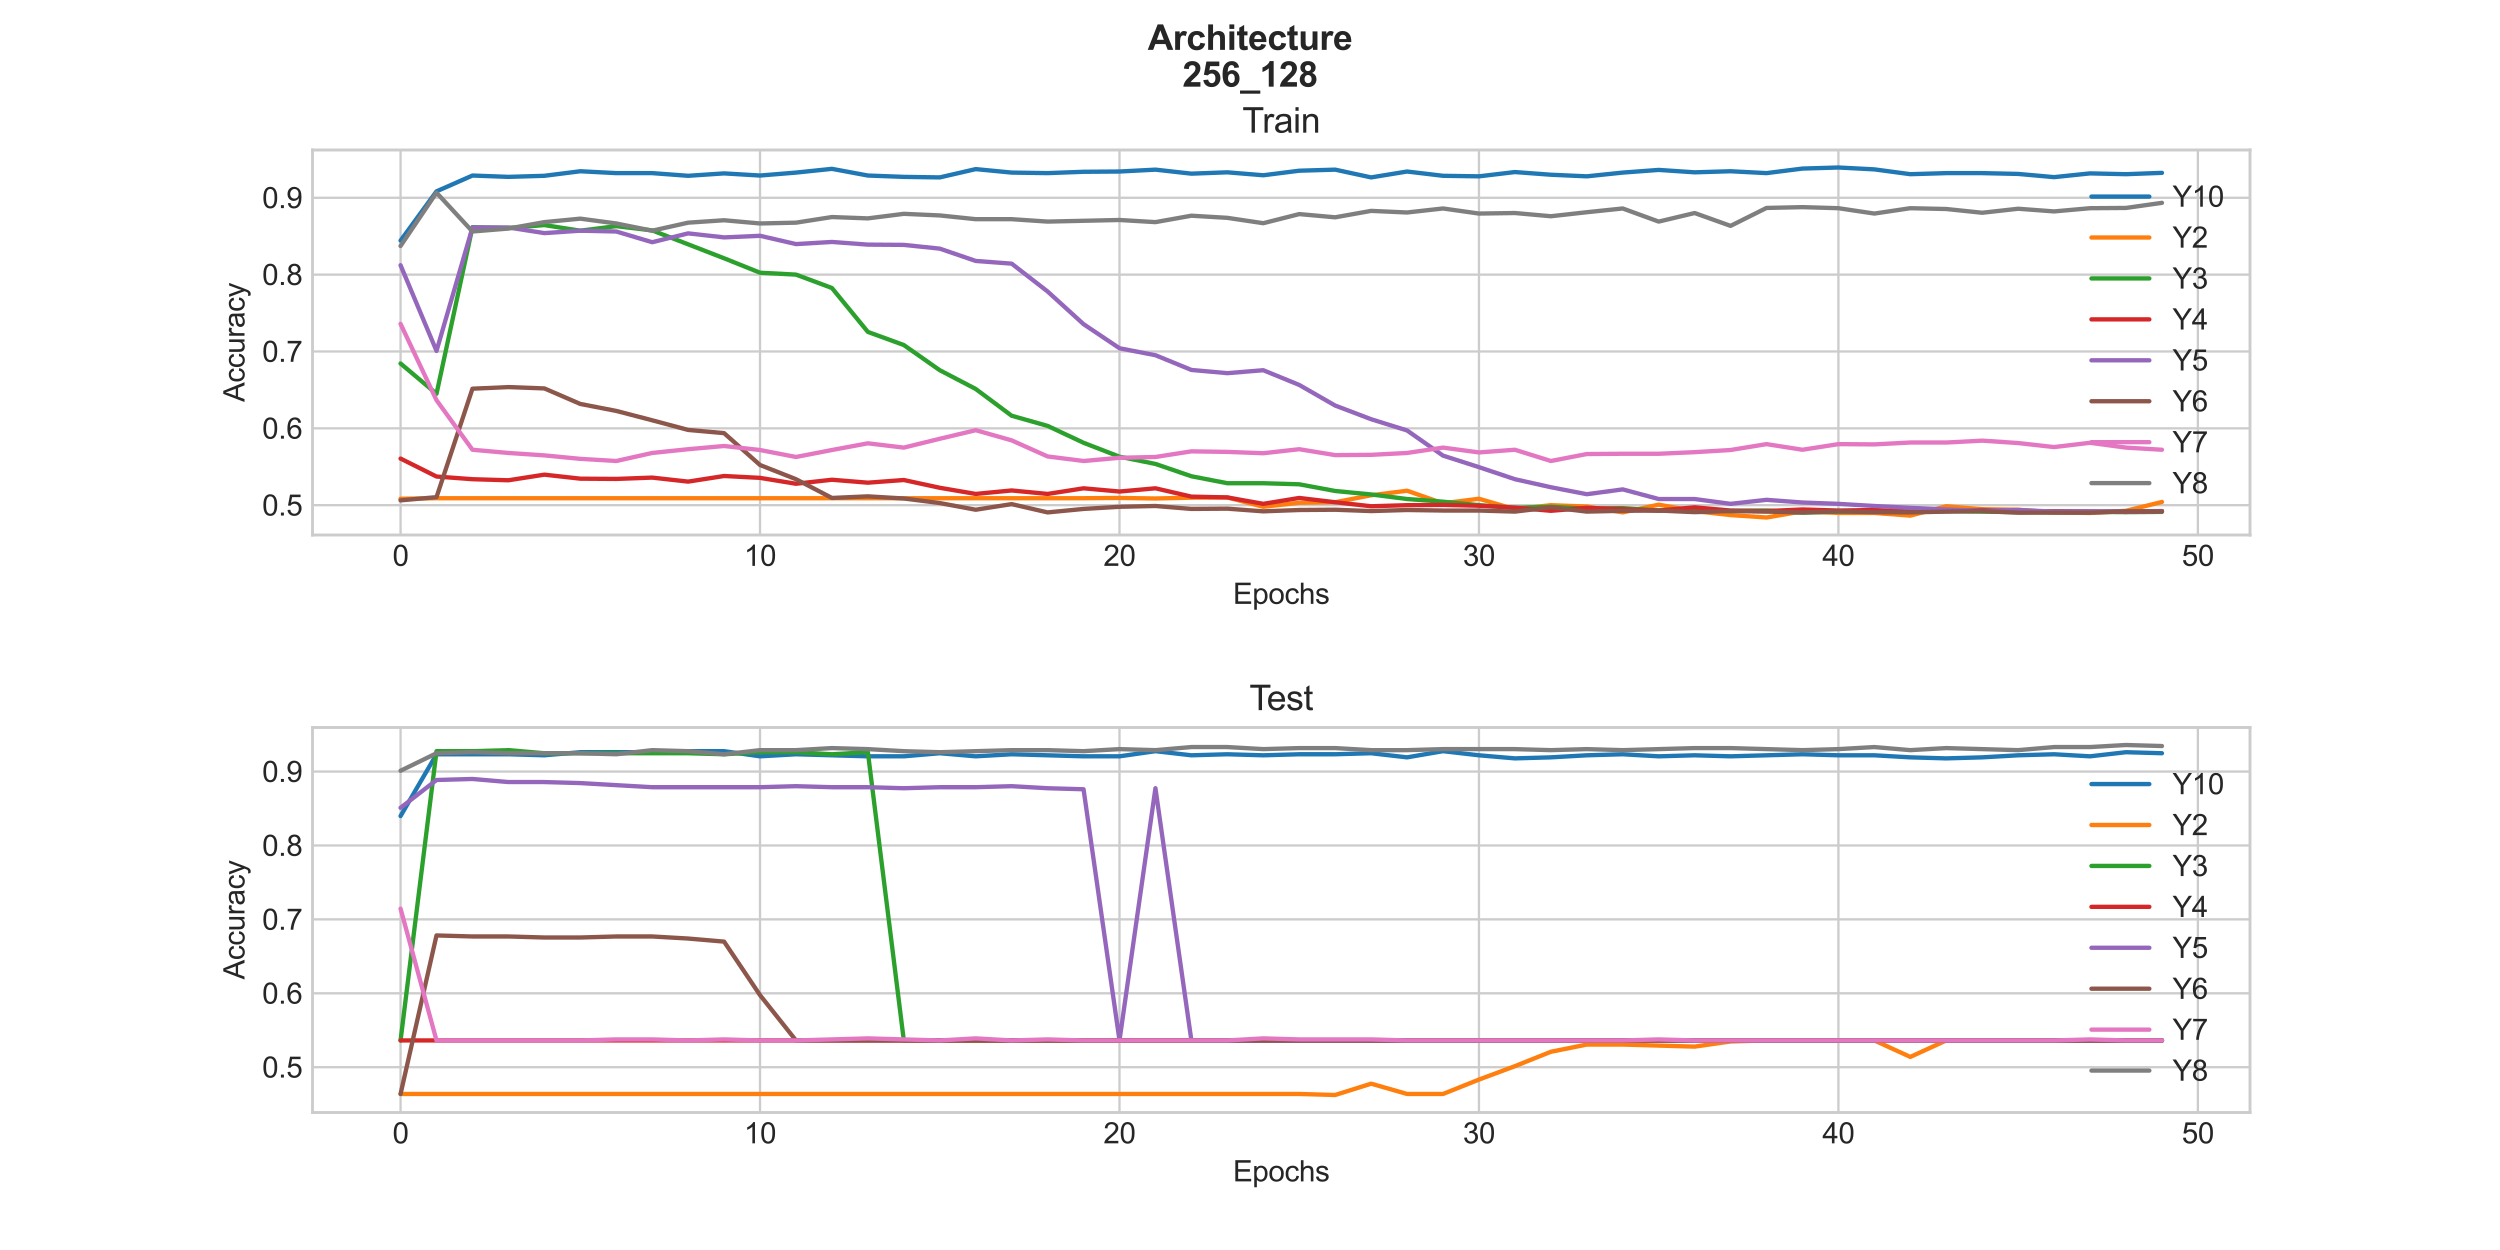 <?xml version="1.0" encoding="utf-8" standalone="no"?>
<!DOCTYPE svg PUBLIC "-//W3C//DTD SVG 1.1//EN"
  "http://www.w3.org/Graphics/SVG/1.1/DTD/svg11.dtd">
<svg xmlns:xlink="http://www.w3.org/1999/xlink" width="864pt" height="432pt" viewBox="0 0 864 432" xmlns="http://www.w3.org/2000/svg" version="1.1">
 <defs>
  <style type="text/css">*{stroke-linejoin: round; stroke-linecap: butt}</style>
 </defs>
 <g id="figure_1">
  <g id="patch_1">
   <path d="M 0 432 
L 864 432 
L 864 0 
L 0 0 
z
" style="fill: #ffffff"/>
  </g>
  <g id="axes_1">
   <g id="patch_2">
    <path d="M 108 184.896 
L 777.6 184.896 
L 777.6 51.84 
L 108 51.84 
z
" style="fill: #ffffff"/>
   </g>
   <g id="matplotlib.axis_1">
    <g id="xtick_1">
     <g id="line2d_1">
      <path d="M 138.436 184.896 
L 138.436 51.84 
" clip-path="url(#pe41d3c36b8)" style="fill: none; stroke: #cccccc; stroke-width: 0.8; stroke-linecap: round"/>
     </g>
     <g id="line2d_2"/>
     <g id="text_1">
      <!-- 0 -->
      <g style="fill: #262626" transform="translate(135.656 195.554) scale(0.1 -0.1)">
       <defs>
        <path id="ArialMT-30" d="M 266 2259 
Q 266 3072 433 3567 
Q 600 4063 929 4331 
Q 1259 4600 1759 4600 
Q 2128 4600 2406 4451 
Q 2684 4303 2865 4023 
Q 3047 3744 3150 3342 
Q 3253 2941 3253 2259 
Q 3253 1453 3087 958 
Q 2922 463 2592 192 
Q 2263 -78 1759 -78 
Q 1097 -78 719 397 
Q 266 969 266 2259 
z
M 844 2259 
Q 844 1131 1108 757 
Q 1372 384 1759 384 
Q 2147 384 2411 759 
Q 2675 1134 2675 2259 
Q 2675 3391 2411 3762 
Q 2147 4134 1753 4134 
Q 1366 4134 1134 3806 
Q 844 3388 844 2259 
z
" transform="scale(0.016)"/>
       </defs>
       <use xlink:href="#ArialMT-30"/>
      </g>
     </g>
    </g>
    <g id="xtick_2">
     <g id="line2d_3">
      <path d="M 262.666 184.896 
L 262.666 51.84 
" clip-path="url(#pe41d3c36b8)" style="fill: none; stroke: #cccccc; stroke-width: 0.8; stroke-linecap: round"/>
     </g>
     <g id="line2d_4"/>
     <g id="text_2">
      <!-- 10 -->
      <g style="fill: #262626" transform="translate(257.105 195.554) scale(0.1 -0.1)">
       <defs>
        <path id="ArialMT-31" d="M 2384 0 
L 1822 0 
L 1822 3584 
Q 1619 3391 1289 3197 
Q 959 3003 697 2906 
L 697 3450 
Q 1169 3672 1522 3987 
Q 1875 4303 2022 4600 
L 2384 4600 
L 2384 0 
z
" transform="scale(0.016)"/>
       </defs>
       <use xlink:href="#ArialMT-31"/>
       <use xlink:href="#ArialMT-30" x="55.615"/>
      </g>
     </g>
    </g>
    <g id="xtick_3">
     <g id="line2d_5">
      <path d="M 386.896 184.896 
L 386.896 51.84 
" clip-path="url(#pe41d3c36b8)" style="fill: none; stroke: #cccccc; stroke-width: 0.8; stroke-linecap: round"/>
     </g>
     <g id="line2d_6"/>
     <g id="text_3">
      <!-- 20 -->
      <g style="fill: #262626" transform="translate(381.336 195.554) scale(0.1 -0.1)">
       <defs>
        <path id="ArialMT-32" d="M 3222 541 
L 3222 0 
L 194 0 
Q 188 203 259 391 
Q 375 700 629 1000 
Q 884 1300 1366 1694 
Q 2113 2306 2375 2664 
Q 2638 3022 2638 3341 
Q 2638 3675 2398 3904 
Q 2159 4134 1775 4134 
Q 1369 4134 1125 3890 
Q 881 3647 878 3216 
L 300 3275 
Q 359 3922 746 4261 
Q 1134 4600 1788 4600 
Q 2447 4600 2831 4234 
Q 3216 3869 3216 3328 
Q 3216 3053 3103 2787 
Q 2991 2522 2730 2228 
Q 2469 1934 1863 1422 
Q 1356 997 1212 845 
Q 1069 694 975 541 
L 3222 541 
z
" transform="scale(0.016)"/>
       </defs>
       <use xlink:href="#ArialMT-32"/>
       <use xlink:href="#ArialMT-30" x="55.615"/>
      </g>
     </g>
    </g>
    <g id="xtick_4">
     <g id="line2d_7">
      <path d="M 511.127 184.896 
L 511.127 51.84 
" clip-path="url(#pe41d3c36b8)" style="fill: none; stroke: #cccccc; stroke-width: 0.8; stroke-linecap: round"/>
     </g>
     <g id="line2d_8"/>
     <g id="text_4">
      <!-- 30 -->
      <g style="fill: #262626" transform="translate(505.566 195.554) scale(0.1 -0.1)">
       <defs>
        <path id="ArialMT-33" d="M 269 1209 
L 831 1284 
Q 928 806 1161 595 
Q 1394 384 1728 384 
Q 2125 384 2398 659 
Q 2672 934 2672 1341 
Q 2672 1728 2419 1979 
Q 2166 2231 1775 2231 
Q 1616 2231 1378 2169 
L 1441 2663 
Q 1497 2656 1531 2656 
Q 1891 2656 2178 2843 
Q 2466 3031 2466 3422 
Q 2466 3731 2256 3934 
Q 2047 4138 1716 4138 
Q 1388 4138 1169 3931 
Q 950 3725 888 3313 
L 325 3413 
Q 428 3978 793 4289 
Q 1159 4600 1703 4600 
Q 2078 4600 2393 4439 
Q 2709 4278 2876 4000 
Q 3044 3722 3044 3409 
Q 3044 3113 2884 2869 
Q 2725 2625 2413 2481 
Q 2819 2388 3044 2092 
Q 3269 1797 3269 1353 
Q 3269 753 2831 336 
Q 2394 -81 1725 -81 
Q 1122 -81 723 278 
Q 325 638 269 1209 
z
" transform="scale(0.016)"/>
       </defs>
       <use xlink:href="#ArialMT-33"/>
       <use xlink:href="#ArialMT-30" x="55.615"/>
      </g>
     </g>
    </g>
    <g id="xtick_5">
     <g id="line2d_9">
      <path d="M 635.357 184.896 
L 635.357 51.84 
" clip-path="url(#pe41d3c36b8)" style="fill: none; stroke: #cccccc; stroke-width: 0.8; stroke-linecap: round"/>
     </g>
     <g id="line2d_10"/>
     <g id="text_5">
      <!-- 40 -->
      <g style="fill: #262626" transform="translate(629.796 195.554) scale(0.1 -0.1)">
       <defs>
        <path id="ArialMT-34" d="M 2069 0 
L 2069 1097 
L 81 1097 
L 81 1613 
L 2172 4581 
L 2631 4581 
L 2631 1613 
L 3250 1613 
L 3250 1097 
L 2631 1097 
L 2631 0 
L 2069 0 
z
M 2069 1613 
L 2069 3678 
L 634 1613 
L 2069 1613 
z
" transform="scale(0.016)"/>
       </defs>
       <use xlink:href="#ArialMT-34"/>
       <use xlink:href="#ArialMT-30" x="55.615"/>
      </g>
     </g>
    </g>
    <g id="xtick_6">
     <g id="line2d_11">
      <path d="M 759.587 184.896 
L 759.587 51.84 
" clip-path="url(#pe41d3c36b8)" style="fill: none; stroke: #cccccc; stroke-width: 0.8; stroke-linecap: round"/>
     </g>
     <g id="line2d_12"/>
     <g id="text_6">
      <!-- 50 -->
      <g style="fill: #262626" transform="translate(754.026 195.554) scale(0.1 -0.1)">
       <defs>
        <path id="ArialMT-35" d="M 266 1200 
L 856 1250 
Q 922 819 1161 601 
Q 1400 384 1738 384 
Q 2144 384 2425 690 
Q 2706 997 2706 1503 
Q 2706 1984 2436 2262 
Q 2166 2541 1728 2541 
Q 1456 2541 1237 2417 
Q 1019 2294 894 2097 
L 366 2166 
L 809 4519 
L 3088 4519 
L 3088 3981 
L 1259 3981 
L 1013 2750 
Q 1425 3038 1878 3038 
Q 2478 3038 2890 2622 
Q 3303 2206 3303 1553 
Q 3303 931 2941 478 
Q 2500 -78 1738 -78 
Q 1113 -78 717 272 
Q 322 622 266 1200 
z
" transform="scale(0.016)"/>
       </defs>
       <use xlink:href="#ArialMT-35"/>
       <use xlink:href="#ArialMT-30" x="55.615"/>
      </g>
     </g>
    </g>
    <g id="text_7">
     <!-- Epochs -->
     <g style="fill: #262626" transform="translate(426.123 208.699) scale(0.1 -0.1)">
      <defs>
       <path id="ArialMT-45" d="M 506 0 
L 506 4581 
L 3819 4581 
L 3819 4041 
L 1113 4041 
L 1113 2638 
L 3647 2638 
L 3647 2100 
L 1113 2100 
L 1113 541 
L 3925 541 
L 3925 0 
L 506 0 
z
" transform="scale(0.016)"/>
       <path id="ArialMT-70" d="M 422 -1272 
L 422 3319 
L 934 3319 
L 934 2888 
Q 1116 3141 1344 3267 
Q 1572 3394 1897 3394 
Q 2322 3394 2647 3175 
Q 2972 2956 3137 2557 
Q 3303 2159 3303 1684 
Q 3303 1175 3120 767 
Q 2938 359 2589 142 
Q 2241 -75 1856 -75 
Q 1575 -75 1351 44 
Q 1128 163 984 344 
L 984 -1272 
L 422 -1272 
z
M 931 1641 
Q 931 1000 1190 694 
Q 1450 388 1819 388 
Q 2194 388 2461 705 
Q 2728 1022 2728 1688 
Q 2728 2322 2467 2637 
Q 2206 2953 1844 2953 
Q 1484 2953 1207 2617 
Q 931 2281 931 1641 
z
" transform="scale(0.016)"/>
       <path id="ArialMT-6f" d="M 213 1659 
Q 213 2581 725 3025 
Q 1153 3394 1769 3394 
Q 2453 3394 2887 2945 
Q 3322 2497 3322 1706 
Q 3322 1066 3130 698 
Q 2938 331 2570 128 
Q 2203 -75 1769 -75 
Q 1072 -75 642 372 
Q 213 819 213 1659 
z
M 791 1659 
Q 791 1022 1069 705 
Q 1347 388 1769 388 
Q 2188 388 2466 706 
Q 2744 1025 2744 1678 
Q 2744 2294 2464 2611 
Q 2184 2928 1769 2928 
Q 1347 2928 1069 2612 
Q 791 2297 791 1659 
z
" transform="scale(0.016)"/>
       <path id="ArialMT-63" d="M 2588 1216 
L 3141 1144 
Q 3050 572 2676 248 
Q 2303 -75 1759 -75 
Q 1078 -75 664 370 
Q 250 816 250 1647 
Q 250 2184 428 2587 
Q 606 2991 970 3192 
Q 1334 3394 1763 3394 
Q 2303 3394 2647 3120 
Q 2991 2847 3088 2344 
L 2541 2259 
Q 2463 2594 2264 2762 
Q 2066 2931 1784 2931 
Q 1359 2931 1093 2626 
Q 828 2322 828 1663 
Q 828 994 1084 691 
Q 1341 388 1753 388 
Q 2084 388 2306 591 
Q 2528 794 2588 1216 
z
" transform="scale(0.016)"/>
       <path id="ArialMT-68" d="M 422 0 
L 422 4581 
L 984 4581 
L 984 2938 
Q 1378 3394 1978 3394 
Q 2347 3394 2619 3248 
Q 2891 3103 3008 2847 
Q 3125 2591 3125 2103 
L 3125 0 
L 2563 0 
L 2563 2103 
Q 2563 2525 2380 2717 
Q 2197 2909 1863 2909 
Q 1613 2909 1392 2779 
Q 1172 2650 1078 2428 
Q 984 2206 984 1816 
L 984 0 
L 422 0 
z
" transform="scale(0.016)"/>
       <path id="ArialMT-73" d="M 197 991 
L 753 1078 
Q 800 744 1014 566 
Q 1228 388 1613 388 
Q 2000 388 2187 545 
Q 2375 703 2375 916 
Q 2375 1106 2209 1216 
Q 2094 1291 1634 1406 
Q 1016 1563 777 1677 
Q 538 1791 414 1992 
Q 291 2194 291 2438 
Q 291 2659 392 2848 
Q 494 3038 669 3163 
Q 800 3259 1026 3326 
Q 1253 3394 1513 3394 
Q 1903 3394 2198 3281 
Q 2494 3169 2634 2976 
Q 2775 2784 2828 2463 
L 2278 2388 
Q 2241 2644 2061 2787 
Q 1881 2931 1553 2931 
Q 1166 2931 1000 2803 
Q 834 2675 834 2503 
Q 834 2394 903 2306 
Q 972 2216 1119 2156 
Q 1203 2125 1616 2013 
Q 2213 1853 2448 1751 
Q 2684 1650 2818 1456 
Q 2953 1263 2953 975 
Q 2953 694 2789 445 
Q 2625 197 2315 61 
Q 2006 -75 1616 -75 
Q 969 -75 630 194 
Q 291 463 197 991 
z
" transform="scale(0.016)"/>
      </defs>
      <use xlink:href="#ArialMT-45"/>
      <use xlink:href="#ArialMT-70" x="66.699"/>
      <use xlink:href="#ArialMT-6f" x="122.314"/>
      <use xlink:href="#ArialMT-63" x="177.93"/>
      <use xlink:href="#ArialMT-68" x="227.93"/>
      <use xlink:href="#ArialMT-73" x="283.545"/>
     </g>
    </g>
   </g>
   <g id="matplotlib.axis_2">
    <g id="ytick_1">
     <g id="line2d_13">
      <path d="M 108 174.591 
L 777.6 174.591 
" clip-path="url(#pe41d3c36b8)" style="fill: none; stroke: #cccccc; stroke-width: 0.8; stroke-linecap: round"/>
     </g>
     <g id="line2d_14"/>
     <g id="text_8">
      <!-- 0.5 -->
      <g style="fill: #262626" transform="translate(90.6 178.17) scale(0.1 -0.1)">
       <defs>
        <path id="ArialMT-2e" d="M 581 0 
L 581 641 
L 1222 641 
L 1222 0 
L 581 0 
z
" transform="scale(0.016)"/>
       </defs>
       <use xlink:href="#ArialMT-30"/>
       <use xlink:href="#ArialMT-2e" x="55.615"/>
       <use xlink:href="#ArialMT-35" x="83.398"/>
      </g>
     </g>
    </g>
    <g id="ytick_2">
     <g id="line2d_15">
      <path d="M 108 148.03 
L 777.6 148.03 
" clip-path="url(#pe41d3c36b8)" style="fill: none; stroke: #cccccc; stroke-width: 0.8; stroke-linecap: round"/>
     </g>
     <g id="line2d_16"/>
     <g id="text_9">
      <!-- 0.6 -->
      <g style="fill: #262626" transform="translate(90.6 151.608) scale(0.1 -0.1)">
       <defs>
        <path id="ArialMT-36" d="M 3184 3459 
L 2625 3416 
Q 2550 3747 2413 3897 
Q 2184 4138 1850 4138 
Q 1581 4138 1378 3988 
Q 1113 3794 959 3422 
Q 806 3050 800 2363 
Q 1003 2672 1297 2822 
Q 1591 2972 1913 2972 
Q 2475 2972 2870 2558 
Q 3266 2144 3266 1488 
Q 3266 1056 3080 686 
Q 2894 316 2569 119 
Q 2244 -78 1831 -78 
Q 1128 -78 684 439 
Q 241 956 241 2144 
Q 241 3472 731 4075 
Q 1159 4600 1884 4600 
Q 2425 4600 2770 4297 
Q 3116 3994 3184 3459 
z
M 888 1484 
Q 888 1194 1011 928 
Q 1134 663 1356 523 
Q 1578 384 1822 384 
Q 2178 384 2434 671 
Q 2691 959 2691 1453 
Q 2691 1928 2437 2201 
Q 2184 2475 1800 2475 
Q 1419 2475 1153 2201 
Q 888 1928 888 1484 
z
" transform="scale(0.016)"/>
       </defs>
       <use xlink:href="#ArialMT-30"/>
       <use xlink:href="#ArialMT-2e" x="55.615"/>
       <use xlink:href="#ArialMT-36" x="83.398"/>
      </g>
     </g>
    </g>
    <g id="ytick_3">
     <g id="line2d_17">
      <path d="M 108 121.468 
L 777.6 121.468 
" clip-path="url(#pe41d3c36b8)" style="fill: none; stroke: #cccccc; stroke-width: 0.8; stroke-linecap: round"/>
     </g>
     <g id="line2d_18"/>
     <g id="text_10">
      <!-- 0.7 -->
      <g style="fill: #262626" transform="translate(90.6 125.047) scale(0.1 -0.1)">
       <defs>
        <path id="ArialMT-37" d="M 303 3981 
L 303 4522 
L 3269 4522 
L 3269 4084 
Q 2831 3619 2401 2847 
Q 1972 2075 1738 1259 
Q 1569 684 1522 0 
L 944 0 
Q 953 541 1156 1306 
Q 1359 2072 1739 2783 
Q 2119 3494 2547 3981 
L 303 3981 
z
" transform="scale(0.016)"/>
       </defs>
       <use xlink:href="#ArialMT-30"/>
       <use xlink:href="#ArialMT-2e" x="55.615"/>
       <use xlink:href="#ArialMT-37" x="83.398"/>
      </g>
     </g>
    </g>
    <g id="ytick_4">
     <g id="line2d_19">
      <path d="M 108 94.907 
L 777.6 94.907 
" clip-path="url(#pe41d3c36b8)" style="fill: none; stroke: #cccccc; stroke-width: 0.8; stroke-linecap: round"/>
     </g>
     <g id="line2d_20"/>
     <g id="text_11">
      <!-- 0.8 -->
      <g style="fill: #262626" transform="translate(90.6 98.486) scale(0.1 -0.1)">
       <defs>
        <path id="ArialMT-38" d="M 1131 2484 
Q 781 2613 612 2850 
Q 444 3088 444 3419 
Q 444 3919 803 4259 
Q 1163 4600 1759 4600 
Q 2359 4600 2725 4251 
Q 3091 3903 3091 3403 
Q 3091 3084 2923 2848 
Q 2756 2613 2416 2484 
Q 2838 2347 3058 2040 
Q 3278 1734 3278 1309 
Q 3278 722 2862 322 
Q 2447 -78 1769 -78 
Q 1091 -78 675 323 
Q 259 725 259 1325 
Q 259 1772 486 2073 
Q 713 2375 1131 2484 
z
M 1019 3438 
Q 1019 3113 1228 2906 
Q 1438 2700 1772 2700 
Q 2097 2700 2305 2904 
Q 2513 3109 2513 3406 
Q 2513 3716 2298 3927 
Q 2084 4138 1766 4138 
Q 1444 4138 1231 3931 
Q 1019 3725 1019 3438 
z
M 838 1322 
Q 838 1081 952 856 
Q 1066 631 1291 507 
Q 1516 384 1775 384 
Q 2178 384 2440 643 
Q 2703 903 2703 1303 
Q 2703 1709 2433 1975 
Q 2163 2241 1756 2241 
Q 1359 2241 1098 1978 
Q 838 1716 838 1322 
z
" transform="scale(0.016)"/>
       </defs>
       <use xlink:href="#ArialMT-30"/>
       <use xlink:href="#ArialMT-2e" x="55.615"/>
       <use xlink:href="#ArialMT-38" x="83.398"/>
      </g>
     </g>
    </g>
    <g id="ytick_5">
     <g id="line2d_21">
      <path d="M 108 68.346 
L 777.6 68.346 
" clip-path="url(#pe41d3c36b8)" style="fill: none; stroke: #cccccc; stroke-width: 0.8; stroke-linecap: round"/>
     </g>
     <g id="line2d_22"/>
     <g id="text_12">
      <!-- 0.9 -->
      <g style="fill: #262626" transform="translate(90.6 71.925) scale(0.1 -0.1)">
       <defs>
        <path id="ArialMT-39" d="M 350 1059 
L 891 1109 
Q 959 728 1153 556 
Q 1347 384 1650 384 
Q 1909 384 2104 503 
Q 2300 622 2425 820 
Q 2550 1019 2634 1356 
Q 2719 1694 2719 2044 
Q 2719 2081 2716 2156 
Q 2547 1888 2255 1720 
Q 1963 1553 1622 1553 
Q 1053 1553 659 1965 
Q 266 2378 266 3053 
Q 266 3750 677 4175 
Q 1088 4600 1706 4600 
Q 2153 4600 2523 4359 
Q 2894 4119 3086 3673 
Q 3278 3228 3278 2384 
Q 3278 1506 3087 986 
Q 2897 466 2520 194 
Q 2144 -78 1638 -78 
Q 1100 -78 759 220 
Q 419 519 350 1059 
z
M 2653 3081 
Q 2653 3566 2395 3850 
Q 2138 4134 1775 4134 
Q 1400 4134 1122 3828 
Q 844 3522 844 3034 
Q 844 2597 1108 2323 
Q 1372 2050 1759 2050 
Q 2150 2050 2401 2323 
Q 2653 2597 2653 3081 
z
" transform="scale(0.016)"/>
       </defs>
       <use xlink:href="#ArialMT-30"/>
       <use xlink:href="#ArialMT-2e" x="55.615"/>
       <use xlink:href="#ArialMT-39" x="83.398"/>
      </g>
     </g>
    </g>
    <g id="text_13">
     <!-- Accuracy -->
     <g style="fill: #262626" transform="translate(84.495 138.929) rotate(-90) scale(0.1 -0.1)">
      <defs>
       <path id="ArialMT-41" d="M -9 0 
L 1750 4581 
L 2403 4581 
L 4278 0 
L 3588 0 
L 3053 1388 
L 1138 1388 
L 634 0 
L -9 0 
z
M 1313 1881 
L 2866 1881 
L 2388 3150 
Q 2169 3728 2063 4100 
Q 1975 3659 1816 3225 
L 1313 1881 
z
" transform="scale(0.016)"/>
       <path id="ArialMT-75" d="M 2597 0 
L 2597 488 
Q 2209 -75 1544 -75 
Q 1250 -75 995 37 
Q 741 150 617 320 
Q 494 491 444 738 
Q 409 903 409 1263 
L 409 3319 
L 972 3319 
L 972 1478 
Q 972 1038 1006 884 
Q 1059 663 1231 536 
Q 1403 409 1656 409 
Q 1909 409 2131 539 
Q 2353 669 2445 892 
Q 2538 1116 2538 1541 
L 2538 3319 
L 3100 3319 
L 3100 0 
L 2597 0 
z
" transform="scale(0.016)"/>
       <path id="ArialMT-72" d="M 416 0 
L 416 3319 
L 922 3319 
L 922 2816 
Q 1116 3169 1280 3281 
Q 1444 3394 1641 3394 
Q 1925 3394 2219 3213 
L 2025 2691 
Q 1819 2813 1613 2813 
Q 1428 2813 1281 2702 
Q 1134 2591 1072 2394 
Q 978 2094 978 1738 
L 978 0 
L 416 0 
z
" transform="scale(0.016)"/>
       <path id="ArialMT-61" d="M 2588 409 
Q 2275 144 1986 34 
Q 1697 -75 1366 -75 
Q 819 -75 525 192 
Q 231 459 231 875 
Q 231 1119 342 1320 
Q 453 1522 633 1644 
Q 813 1766 1038 1828 
Q 1203 1872 1538 1913 
Q 2219 1994 2541 2106 
Q 2544 2222 2544 2253 
Q 2544 2597 2384 2738 
Q 2169 2928 1744 2928 
Q 1347 2928 1158 2789 
Q 969 2650 878 2297 
L 328 2372 
Q 403 2725 575 2942 
Q 747 3159 1072 3276 
Q 1397 3394 1825 3394 
Q 2250 3394 2515 3294 
Q 2781 3194 2906 3042 
Q 3031 2891 3081 2659 
Q 3109 2516 3109 2141 
L 3109 1391 
Q 3109 606 3145 398 
Q 3181 191 3288 0 
L 2700 0 
Q 2613 175 2588 409 
z
M 2541 1666 
Q 2234 1541 1622 1453 
Q 1275 1403 1131 1340 
Q 988 1278 909 1158 
Q 831 1038 831 891 
Q 831 666 1001 516 
Q 1172 366 1500 366 
Q 1825 366 2078 508 
Q 2331 650 2450 897 
Q 2541 1088 2541 1459 
L 2541 1666 
z
" transform="scale(0.016)"/>
       <path id="ArialMT-79" d="M 397 -1278 
L 334 -750 
Q 519 -800 656 -800 
Q 844 -800 956 -737 
Q 1069 -675 1141 -563 
Q 1194 -478 1313 -144 
Q 1328 -97 1363 -6 
L 103 3319 
L 709 3319 
L 1400 1397 
Q 1534 1031 1641 628 
Q 1738 1016 1872 1384 
L 2581 3319 
L 3144 3319 
L 1881 -56 
Q 1678 -603 1566 -809 
Q 1416 -1088 1222 -1217 
Q 1028 -1347 759 -1347 
Q 597 -1347 397 -1278 
z
" transform="scale(0.016)"/>
      </defs>
      <use xlink:href="#ArialMT-41"/>
      <use xlink:href="#ArialMT-63" x="66.699"/>
      <use xlink:href="#ArialMT-63" x="116.699"/>
      <use xlink:href="#ArialMT-75" x="166.699"/>
      <use xlink:href="#ArialMT-72" x="222.314"/>
      <use xlink:href="#ArialMT-61" x="255.615"/>
      <use xlink:href="#ArialMT-63" x="311.23"/>
      <use xlink:href="#ArialMT-79" x="361.23"/>
     </g>
    </g>
   </g>
   <g id="line2d_23">
    <path d="M 138.436 83.154 
L 150.859 66.125 
L 163.282 60.664 
L 175.705 61.127 
L 188.128 60.757 
L 200.551 59.184 
L 212.974 59.831 
L 225.397 59.831 
L 237.82 60.757 
L 250.243 59.924 
L 262.666 60.664 
L 275.089 59.646 
L 287.512 58.351 
L 299.935 60.664 
L 312.358 61.127 
L 324.781 61.312 
L 337.204 58.443 
L 349.627 59.646 
L 362.05 59.831 
L 374.473 59.369 
L 386.896 59.276 
L 399.319 58.629 
L 411.742 60.017 
L 424.165 59.554 
L 436.588 60.572 
L 449.012 58.999 
L 461.435 58.629 
L 473.858 61.312 
L 486.281 59.276 
L 498.704 60.757 
L 511.127 60.942 
L 523.55 59.461 
L 535.973 60.387 
L 548.396 60.942 
L 560.819 59.646 
L 573.242 58.721 
L 585.665 59.554 
L 598.088 59.184 
L 610.511 59.831 
L 622.934 58.258 
L 635.357 57.888 
L 647.78 58.536 
L 660.203 60.202 
L 672.626 59.831 
L 685.049 59.831 
L 697.472 60.109 
L 709.895 61.22 
L 722.318 59.924 
L 734.741 60.202 
L 747.164 59.739 
" clip-path="url(#pe41d3c36b8)" style="fill: none; stroke: #1f77b4; stroke-width: 1.5; stroke-linecap: round"/>
   </g>
   <g id="line2d_24">
    <path d="M 138.436 172.37 
L 150.859 172.185 
L 163.282 172.185 
L 175.705 172.185 
L 188.128 172.185 
L 200.551 172.185 
L 212.974 172.185 
L 225.397 172.185 
L 237.82 172.185 
L 250.243 172.185 
L 262.666 172.185 
L 275.089 172.185 
L 287.512 172.185 
L 299.935 172.185 
L 312.358 172.185 
L 324.781 172.185 
L 337.204 172.185 
L 349.627 172.185 
L 362.05 172.185 
L 374.473 172.185 
L 386.896 172.092 
L 399.319 172.277 
L 411.742 171.999 
L 424.165 171.907 
L 436.588 175.146 
L 449.012 173.758 
L 461.435 173.573 
L 473.858 171.166 
L 486.281 169.593 
L 498.704 173.943 
L 511.127 172.37 
L 523.55 175.979 
L 535.973 174.591 
L 548.396 175.053 
L 560.819 177.09 
L 573.242 174.406 
L 585.665 176.627 
L 598.088 178.015 
L 610.511 178.848 
L 622.934 176.719 
L 635.357 177.275 
L 647.78 177.275 
L 660.203 178.2 
L 672.626 174.961 
L 685.049 175.979 
L 697.472 176.164 
L 709.895 177.09 
L 722.318 177.275 
L 734.741 176.534 
L 747.164 173.48 
" clip-path="url(#pe41d3c36b8)" style="fill: none; stroke: #ff7f0e; stroke-width: 1.5; stroke-linecap: round"/>
   </g>
   <g id="line2d_25">
    <path d="M 138.436 125.633 
L 150.859 136.091 
L 163.282 78.526 
L 175.705 78.804 
L 188.128 77.786 
L 200.551 79.729 
L 212.974 78.156 
L 225.397 79.637 
L 237.82 84.449 
L 250.243 89.262 
L 262.666 94.259 
L 275.089 94.907 
L 287.512 99.535 
L 299.935 114.712 
L 312.358 119.247 
L 324.781 127.947 
L 337.204 134.425 
L 349.627 143.68 
L 362.05 147.197 
L 374.473 153.027 
L 386.896 157.84 
L 399.319 160.338 
L 411.742 164.596 
L 424.165 167.002 
L 436.588 167.002 
L 449.012 167.372 
L 461.435 169.686 
L 473.858 170.889 
L 486.281 172.462 
L 498.704 173.388 
L 511.127 174.591 
L 523.55 175.516 
L 535.973 175.146 
L 548.396 175.794 
L 560.819 175.609 
L 573.242 176.442 
L 585.665 176.072 
L 598.088 176.627 
L 610.511 176.442 
L 622.934 177.182 
L 635.357 176.812 
L 647.78 176.627 
L 660.203 176.812 
L 672.626 176.627 
L 685.049 176.812 
L 697.472 176.997 
L 709.895 176.719 
L 722.318 176.905 
L 734.741 176.997 
L 747.164 176.905 
" clip-path="url(#pe41d3c36b8)" style="fill: none; stroke: #2ca02c; stroke-width: 1.5; stroke-linecap: round"/>
   </g>
   <g id="line2d_26">
    <path d="M 138.436 158.488 
L 150.859 164.688 
L 163.282 165.614 
L 175.705 165.984 
L 188.128 164.04 
L 200.551 165.428 
L 212.974 165.521 
L 225.397 165.058 
L 237.82 166.447 
L 250.243 164.503 
L 262.666 165.151 
L 275.089 167.187 
L 287.512 165.799 
L 299.935 166.817 
L 312.358 165.891 
L 324.781 168.575 
L 337.204 170.704 
L 349.627 169.501 
L 362.05 170.704 
L 374.473 168.76 
L 386.896 169.871 
L 399.319 168.76 
L 411.742 171.629 
L 424.165 171.907 
L 436.588 174.128 
L 449.012 172.092 
L 461.435 173.573 
L 473.858 174.961 
L 486.281 174.591 
L 498.704 174.498 
L 511.127 174.776 
L 523.55 175.424 
L 535.973 176.534 
L 548.396 175.516 
L 560.819 175.979 
L 573.242 176.442 
L 585.665 175.331 
L 598.088 176.442 
L 610.511 176.627 
L 622.934 176.072 
L 635.357 176.442 
L 647.78 176.257 
L 660.203 176.812 
L 672.626 176.627 
L 685.049 176.257 
L 697.472 176.812 
L 709.895 176.719 
L 722.318 176.812 
L 734.741 176.905 
L 747.164 176.627 
" clip-path="url(#pe41d3c36b8)" style="fill: none; stroke: #d62728; stroke-width: 1.5; stroke-linecap: round"/>
   </g>
   <g id="line2d_27">
    <path d="M 138.436 91.668 
L 150.859 121.283 
L 163.282 78.619 
L 175.705 78.619 
L 188.128 80.562 
L 200.551 79.729 
L 212.974 80.007 
L 225.397 83.709 
L 237.82 80.655 
L 250.243 82.043 
L 262.666 81.488 
L 275.089 84.357 
L 287.512 83.616 
L 299.935 84.542 
L 312.358 84.634 
L 324.781 85.93 
L 337.204 90.187 
L 349.627 91.113 
L 362.05 100.738 
L 374.473 112.029 
L 386.896 120.358 
L 399.319 122.764 
L 411.742 127.854 
L 424.165 128.965 
L 436.588 127.947 
L 449.012 133.037 
L 461.435 140.163 
L 473.858 144.883 
L 486.281 148.77 
L 498.704 157.469 
L 511.127 161.449 
L 523.55 165.614 
L 535.973 168.39 
L 548.396 170.796 
L 560.819 169.131 
L 573.242 172.462 
L 585.665 172.462 
L 598.088 174.128 
L 610.511 172.74 
L 622.934 173.665 
L 635.357 174.128 
L 647.78 174.868 
L 660.203 175.516 
L 672.626 176.072 
L 685.049 176.534 
L 697.472 176.257 
L 709.895 176.812 
L 722.318 176.719 
L 734.741 176.719 
L 747.164 176.627 
" clip-path="url(#pe41d3c36b8)" style="fill: none; stroke: #9467bd; stroke-width: 1.5; stroke-linecap: round"/>
   </g>
   <g id="line2d_28">
    <path d="M 138.436 172.925 
L 150.859 171.814 
L 163.282 134.332 
L 175.705 133.777 
L 188.128 134.24 
L 200.551 139.608 
L 212.974 142.014 
L 225.397 145.253 
L 237.82 148.585 
L 250.243 149.695 
L 262.666 160.709 
L 275.089 165.614 
L 287.512 172.092 
L 299.935 171.537 
L 312.358 172.277 
L 324.781 173.851 
L 337.204 176.164 
L 349.627 174.221 
L 362.05 177.09 
L 374.473 175.886 
L 386.896 175.146 
L 399.319 174.868 
L 411.742 175.886 
L 424.165 175.794 
L 436.588 176.719 
L 449.012 176.257 
L 461.435 176.164 
L 473.858 176.627 
L 486.281 176.257 
L 498.704 176.442 
L 511.127 176.442 
L 523.55 176.812 
L 535.973 175.331 
L 548.396 176.812 
L 560.819 176.534 
L 573.242 176.442 
L 585.665 176.997 
L 598.088 176.627 
L 610.511 176.812 
L 622.934 177.09 
L 635.357 176.719 
L 647.78 176.997 
L 660.203 177.09 
L 672.626 176.812 
L 685.049 176.627 
L 697.472 177.182 
L 709.895 177.182 
L 722.318 177.182 
L 734.741 176.719 
L 747.164 176.719 
" clip-path="url(#pe41d3c36b8)" style="fill: none; stroke: #8c564b; stroke-width: 1.5; stroke-linecap: round"/>
   </g>
   <g id="line2d_29">
    <path d="M 138.436 111.936 
L 150.859 138.312 
L 163.282 155.434 
L 175.705 156.544 
L 188.128 157.377 
L 200.551 158.58 
L 212.974 159.32 
L 225.397 156.544 
L 237.82 155.248 
L 250.243 154.138 
L 262.666 155.526 
L 275.089 157.932 
L 287.512 155.526 
L 299.935 153.212 
L 312.358 154.693 
L 324.781 151.639 
L 337.204 148.677 
L 349.627 152.194 
L 362.05 157.747 
L 374.473 159.32 
L 386.896 158.21 
L 399.319 157.932 
L 411.742 155.989 
L 424.165 156.174 
L 436.588 156.636 
L 449.012 155.248 
L 461.435 157.284 
L 473.858 157.192 
L 486.281 156.544 
L 498.704 154.693 
L 511.127 156.359 
L 523.55 155.434 
L 535.973 159.32 
L 548.396 156.914 
L 560.819 156.822 
L 573.242 156.822 
L 585.665 156.266 
L 598.088 155.526 
L 610.511 153.49 
L 622.934 155.434 
L 635.357 153.49 
L 647.78 153.582 
L 660.203 152.935 
L 672.626 152.935 
L 685.049 152.287 
L 697.472 153.12 
L 709.895 154.508 
L 722.318 153.027 
L 734.741 154.693 
L 747.164 155.434 
" clip-path="url(#pe41d3c36b8)" style="fill: none; stroke: #e377c2; stroke-width: 1.5; stroke-linecap: round"/>
   </g>
   <g id="line2d_30">
    <path d="M 138.436 85.005 
L 150.859 66.588 
L 163.282 80.007 
L 175.705 78.989 
L 188.128 76.768 
L 200.551 75.565 
L 212.974 77.23 
L 225.397 79.729 
L 237.82 76.953 
L 250.243 76.12 
L 262.666 77.23 
L 275.089 76.953 
L 287.512 75.009 
L 299.935 75.472 
L 312.358 73.899 
L 324.781 74.454 
L 337.204 75.75 
L 349.627 75.75 
L 362.05 76.583 
L 374.473 76.305 
L 386.896 76.027 
L 399.319 76.768 
L 411.742 74.547 
L 424.165 75.287 
L 436.588 77.138 
L 449.012 73.991 
L 461.435 75.102 
L 473.858 72.881 
L 486.281 73.436 
L 498.704 72.048 
L 511.127 73.806 
L 523.55 73.621 
L 535.973 74.732 
L 548.396 73.343 
L 560.819 72.048 
L 573.242 76.583 
L 585.665 73.621 
L 598.088 78.063 
L 610.511 71.863 
L 622.934 71.585 
L 635.357 71.955 
L 647.78 73.806 
L 660.203 71.955 
L 672.626 72.233 
L 685.049 73.529 
L 697.472 72.14 
L 709.895 73.066 
L 722.318 71.955 
L 734.741 71.863 
L 747.164 70.104 
" clip-path="url(#pe41d3c36b8)" style="fill: none; stroke: #7f7f7f; stroke-width: 1.5; stroke-linecap: round"/>
   </g>
   <g id="patch_3">
    <path d="M 108 184.896 
L 108 51.84 
" style="fill: none; stroke: #cccccc; stroke-linejoin: miter; stroke-linecap: square"/>
   </g>
   <g id="patch_4">
    <path d="M 777.6 184.896 
L 777.6 51.84 
" style="fill: none; stroke: #cccccc; stroke-linejoin: miter; stroke-linecap: square"/>
   </g>
   <g id="patch_5">
    <path d="M 108 184.896 
L 777.6 184.896 
" style="fill: none; stroke: #cccccc; stroke-linejoin: miter; stroke-linecap: square"/>
   </g>
   <g id="patch_6">
    <path d="M 108 51.84 
L 777.6 51.84 
" style="fill: none; stroke: #cccccc; stroke-linejoin: miter; stroke-linecap: square"/>
   </g>
   <g id="text_14">
    <!-- Train -->
    <g style="fill: #262626" transform="translate(429.356 45.84) scale(0.12 -0.12)">
     <defs>
      <path id="ArialMT-54" d="M 1659 0 
L 1659 4041 
L 150 4041 
L 150 4581 
L 3781 4581 
L 3781 4041 
L 2266 4041 
L 2266 0 
L 1659 0 
z
" transform="scale(0.016)"/>
      <path id="ArialMT-69" d="M 425 3934 
L 425 4581 
L 988 4581 
L 988 3934 
L 425 3934 
z
M 425 0 
L 425 3319 
L 988 3319 
L 988 0 
L 425 0 
z
" transform="scale(0.016)"/>
      <path id="ArialMT-6e" d="M 422 0 
L 422 3319 
L 928 3319 
L 928 2847 
Q 1294 3394 1984 3394 
Q 2284 3394 2536 3286 
Q 2788 3178 2913 3003 
Q 3038 2828 3088 2588 
Q 3119 2431 3119 2041 
L 3119 0 
L 2556 0 
L 2556 2019 
Q 2556 2363 2490 2533 
Q 2425 2703 2258 2804 
Q 2091 2906 1866 2906 
Q 1506 2906 1245 2678 
Q 984 2450 984 1813 
L 984 0 
L 422 0 
z
" transform="scale(0.016)"/>
     </defs>
     <use xlink:href="#ArialMT-54"/>
     <use xlink:href="#ArialMT-72" x="57.334"/>
     <use xlink:href="#ArialMT-61" x="90.635"/>
     <use xlink:href="#ArialMT-69" x="146.25"/>
     <use xlink:href="#ArialMT-6e" x="168.467"/>
    </g>
   </g>
   <g id="legend_1">
    <g id="line2d_31">
     <path d="M 722.808 67.945 
L 732.808 67.945 
L 742.808 67.945 
" style="fill: none; stroke: #1f77b4; stroke-width: 1.5; stroke-linecap: round"/>
    </g>
    <g id="text_15">
     <!-- Y10 -->
     <g style="fill: #262626" transform="translate(750.808 71.445) scale(0.1 -0.1)">
      <defs>
       <path id="ArialMT-59" d="M 1784 0 
L 1784 1941 
L 19 4581 
L 756 4581 
L 1659 3200 
Q 1909 2813 2125 2425 
Q 2331 2784 2625 3234 
L 3513 4581 
L 4219 4581 
L 2391 1941 
L 2391 0 
L 1784 0 
z
" transform="scale(0.016)"/>
      </defs>
      <use xlink:href="#ArialMT-59"/>
      <use xlink:href="#ArialMT-31" x="66.699"/>
      <use xlink:href="#ArialMT-30" x="122.314"/>
     </g>
    </g>
    <g id="line2d_32">
     <path d="M 722.808 82.09 
L 732.808 82.09 
L 742.808 82.09 
" style="fill: none; stroke: #ff7f0e; stroke-width: 1.5; stroke-linecap: round"/>
    </g>
    <g id="text_16">
     <!-- Y2 -->
     <g style="fill: #262626" transform="translate(750.808 85.59) scale(0.1 -0.1)">
      <use xlink:href="#ArialMT-59"/>
      <use xlink:href="#ArialMT-32" x="66.699"/>
     </g>
    </g>
    <g id="line2d_33">
     <path d="M 722.808 96.235 
L 732.808 96.235 
L 742.808 96.235 
" style="fill: none; stroke: #2ca02c; stroke-width: 1.5; stroke-linecap: round"/>
    </g>
    <g id="text_17">
     <!-- Y3 -->
     <g style="fill: #262626" transform="translate(750.808 99.735) scale(0.1 -0.1)">
      <use xlink:href="#ArialMT-59"/>
      <use xlink:href="#ArialMT-33" x="66.699"/>
     </g>
    </g>
    <g id="line2d_34">
     <path d="M 722.808 110.38 
L 732.808 110.38 
L 742.808 110.38 
" style="fill: none; stroke: #d62728; stroke-width: 1.5; stroke-linecap: round"/>
    </g>
    <g id="text_18">
     <!-- Y4 -->
     <g style="fill: #262626" transform="translate(750.808 113.88) scale(0.1 -0.1)">
      <use xlink:href="#ArialMT-59"/>
      <use xlink:href="#ArialMT-34" x="66.699"/>
     </g>
    </g>
    <g id="line2d_35">
     <path d="M 722.808 124.526 
L 732.808 124.526 
L 742.808 124.526 
" style="fill: none; stroke: #9467bd; stroke-width: 1.5; stroke-linecap: round"/>
    </g>
    <g id="text_19">
     <!-- Y5 -->
     <g style="fill: #262626" transform="translate(750.808 128.026) scale(0.1 -0.1)">
      <use xlink:href="#ArialMT-59"/>
      <use xlink:href="#ArialMT-35" x="66.699"/>
     </g>
    </g>
    <g id="line2d_36">
     <path d="M 722.808 138.671 
L 732.808 138.671 
L 742.808 138.671 
" style="fill: none; stroke: #8c564b; stroke-width: 1.5; stroke-linecap: round"/>
    </g>
    <g id="text_20">
     <!-- Y6 -->
     <g style="fill: #262626" transform="translate(750.808 142.171) scale(0.1 -0.1)">
      <use xlink:href="#ArialMT-59"/>
      <use xlink:href="#ArialMT-36" x="66.699"/>
     </g>
    </g>
    <g id="line2d_37">
     <path d="M 722.808 152.816 
L 732.808 152.816 
L 742.808 152.816 
" style="fill: none; stroke: #e377c2; stroke-width: 1.5; stroke-linecap: round"/>
    </g>
    <g id="text_21">
     <!-- Y7 -->
     <g style="fill: #262626" transform="translate(750.808 156.316) scale(0.1 -0.1)">
      <use xlink:href="#ArialMT-59"/>
      <use xlink:href="#ArialMT-37" x="66.699"/>
     </g>
    </g>
    <g id="line2d_38">
     <path d="M 722.808 166.962 
L 732.808 166.962 
L 742.808 166.962 
" style="fill: none; stroke: #7f7f7f; stroke-width: 1.5; stroke-linecap: round"/>
    </g>
    <g id="text_22">
     <!-- Y8 -->
     <g style="fill: #262626" transform="translate(750.808 170.462) scale(0.1 -0.1)">
      <use xlink:href="#ArialMT-59"/>
      <use xlink:href="#ArialMT-38" x="66.699"/>
     </g>
    </g>
   </g>
  </g>
  <g id="axes_2">
   <g id="patch_7">
    <path d="M 108 384.48 
L 777.6 384.48 
L 777.6 251.424 
L 108 251.424 
z
" style="fill: #ffffff"/>
   </g>
   <g id="matplotlib.axis_3">
    <g id="xtick_7">
     <g id="line2d_39">
      <path d="M 138.436 384.48 
L 138.436 251.424 
" clip-path="url(#p9705e9a7d0)" style="fill: none; stroke: #cccccc; stroke-width: 0.8; stroke-linecap: round"/>
     </g>
     <g id="line2d_40"/>
     <g id="text_23">
      <!-- 0 -->
      <g style="fill: #262626" transform="translate(135.656 395.138) scale(0.1 -0.1)">
       <use xlink:href="#ArialMT-30"/>
      </g>
     </g>
    </g>
    <g id="xtick_8">
     <g id="line2d_41">
      <path d="M 262.666 384.48 
L 262.666 251.424 
" clip-path="url(#p9705e9a7d0)" style="fill: none; stroke: #cccccc; stroke-width: 0.8; stroke-linecap: round"/>
     </g>
     <g id="line2d_42"/>
     <g id="text_24">
      <!-- 10 -->
      <g style="fill: #262626" transform="translate(257.105 395.138) scale(0.1 -0.1)">
       <use xlink:href="#ArialMT-31"/>
       <use xlink:href="#ArialMT-30" x="55.615"/>
      </g>
     </g>
    </g>
    <g id="xtick_9">
     <g id="line2d_43">
      <path d="M 386.896 384.48 
L 386.896 251.424 
" clip-path="url(#p9705e9a7d0)" style="fill: none; stroke: #cccccc; stroke-width: 0.8; stroke-linecap: round"/>
     </g>
     <g id="line2d_44"/>
     <g id="text_25">
      <!-- 20 -->
      <g style="fill: #262626" transform="translate(381.336 395.138) scale(0.1 -0.1)">
       <use xlink:href="#ArialMT-32"/>
       <use xlink:href="#ArialMT-30" x="55.615"/>
      </g>
     </g>
    </g>
    <g id="xtick_10">
     <g id="line2d_45">
      <path d="M 511.127 384.48 
L 511.127 251.424 
" clip-path="url(#p9705e9a7d0)" style="fill: none; stroke: #cccccc; stroke-width: 0.8; stroke-linecap: round"/>
     </g>
     <g id="line2d_46"/>
     <g id="text_26">
      <!-- 30 -->
      <g style="fill: #262626" transform="translate(505.566 395.138) scale(0.1 -0.1)">
       <use xlink:href="#ArialMT-33"/>
       <use xlink:href="#ArialMT-30" x="55.615"/>
      </g>
     </g>
    </g>
    <g id="xtick_11">
     <g id="line2d_47">
      <path d="M 635.357 384.48 
L 635.357 251.424 
" clip-path="url(#p9705e9a7d0)" style="fill: none; stroke: #cccccc; stroke-width: 0.8; stroke-linecap: round"/>
     </g>
     <g id="line2d_48"/>
     <g id="text_27">
      <!-- 40 -->
      <g style="fill: #262626" transform="translate(629.796 395.138) scale(0.1 -0.1)">
       <use xlink:href="#ArialMT-34"/>
       <use xlink:href="#ArialMT-30" x="55.615"/>
      </g>
     </g>
    </g>
    <g id="xtick_12">
     <g id="line2d_49">
      <path d="M 759.587 384.48 
L 759.587 251.424 
" clip-path="url(#p9705e9a7d0)" style="fill: none; stroke: #cccccc; stroke-width: 0.8; stroke-linecap: round"/>
     </g>
     <g id="line2d_50"/>
     <g id="text_28">
      <!-- 50 -->
      <g style="fill: #262626" transform="translate(754.026 395.138) scale(0.1 -0.1)">
       <use xlink:href="#ArialMT-35"/>
       <use xlink:href="#ArialMT-30" x="55.615"/>
      </g>
     </g>
    </g>
    <g id="text_29">
     <!-- Epochs -->
     <g style="fill: #262626" transform="translate(426.123 408.283) scale(0.1 -0.1)">
      <use xlink:href="#ArialMT-45"/>
      <use xlink:href="#ArialMT-70" x="66.699"/>
      <use xlink:href="#ArialMT-6f" x="122.314"/>
      <use xlink:href="#ArialMT-63" x="177.93"/>
      <use xlink:href="#ArialMT-68" x="227.93"/>
      <use xlink:href="#ArialMT-73" x="283.545"/>
     </g>
    </g>
   </g>
   <g id="matplotlib.axis_4">
    <g id="ytick_6">
     <g id="line2d_51">
      <path d="M 108 368.826 
L 777.6 368.826 
" clip-path="url(#p9705e9a7d0)" style="fill: none; stroke: #cccccc; stroke-width: 0.8; stroke-linecap: round"/>
     </g>
     <g id="line2d_52"/>
     <g id="text_30">
      <!-- 0.5 -->
      <g style="fill: #262626" transform="translate(90.6 372.405) scale(0.1 -0.1)">
       <use xlink:href="#ArialMT-30"/>
       <use xlink:href="#ArialMT-2e" x="55.615"/>
       <use xlink:href="#ArialMT-35" x="83.398"/>
      </g>
     </g>
    </g>
    <g id="ytick_7">
     <g id="line2d_53">
      <path d="M 108 343.283 
L 777.6 343.283 
" clip-path="url(#p9705e9a7d0)" style="fill: none; stroke: #cccccc; stroke-width: 0.8; stroke-linecap: round"/>
     </g>
     <g id="line2d_54"/>
     <g id="text_31">
      <!-- 0.6 -->
      <g style="fill: #262626" transform="translate(90.6 346.861) scale(0.1 -0.1)">
       <use xlink:href="#ArialMT-30"/>
       <use xlink:href="#ArialMT-2e" x="55.615"/>
       <use xlink:href="#ArialMT-36" x="83.398"/>
      </g>
     </g>
    </g>
    <g id="ytick_8">
     <g id="line2d_55">
      <path d="M 108 317.739 
L 777.6 317.739 
" clip-path="url(#p9705e9a7d0)" style="fill: none; stroke: #cccccc; stroke-width: 0.8; stroke-linecap: round"/>
     </g>
     <g id="line2d_56"/>
     <g id="text_32">
      <!-- 0.7 -->
      <g style="fill: #262626" transform="translate(90.6 321.317) scale(0.1 -0.1)">
       <use xlink:href="#ArialMT-30"/>
       <use xlink:href="#ArialMT-2e" x="55.615"/>
       <use xlink:href="#ArialMT-37" x="83.398"/>
      </g>
     </g>
    </g>
    <g id="ytick_9">
     <g id="line2d_57">
      <path d="M 108 292.195 
L 777.6 292.195 
" clip-path="url(#p9705e9a7d0)" style="fill: none; stroke: #cccccc; stroke-width: 0.8; stroke-linecap: round"/>
     </g>
     <g id="line2d_58"/>
     <g id="text_33">
      <!-- 0.8 -->
      <g style="fill: #262626" transform="translate(90.6 295.774) scale(0.1 -0.1)">
       <use xlink:href="#ArialMT-30"/>
       <use xlink:href="#ArialMT-2e" x="55.615"/>
       <use xlink:href="#ArialMT-38" x="83.398"/>
      </g>
     </g>
    </g>
    <g id="ytick_10">
     <g id="line2d_59">
      <path d="M 108 266.651 
L 777.6 266.651 
" clip-path="url(#p9705e9a7d0)" style="fill: none; stroke: #cccccc; stroke-width: 0.8; stroke-linecap: round"/>
     </g>
     <g id="line2d_60"/>
     <g id="text_34">
      <!-- 0.9 -->
      <g style="fill: #262626" transform="translate(90.6 270.23) scale(0.1 -0.1)">
       <use xlink:href="#ArialMT-30"/>
       <use xlink:href="#ArialMT-2e" x="55.615"/>
       <use xlink:href="#ArialMT-39" x="83.398"/>
      </g>
     </g>
    </g>
    <g id="text_35">
     <!-- Accuracy -->
     <g style="fill: #262626" transform="translate(84.495 338.513) rotate(-90) scale(0.1 -0.1)">
      <use xlink:href="#ArialMT-41"/>
      <use xlink:href="#ArialMT-63" x="66.699"/>
      <use xlink:href="#ArialMT-63" x="116.699"/>
      <use xlink:href="#ArialMT-75" x="166.699"/>
      <use xlink:href="#ArialMT-72" x="222.314"/>
      <use xlink:href="#ArialMT-61" x="255.615"/>
      <use xlink:href="#ArialMT-63" x="311.23"/>
      <use xlink:href="#ArialMT-79" x="361.23"/>
     </g>
    </g>
   </g>
   <g id="line2d_61">
    <path d="M 138.436 282.02 
L 150.859 260.674 
L 163.282 260.674 
L 175.705 260.674 
L 188.128 261.03 
L 200.551 259.962 
L 212.974 259.962 
L 225.397 259.962 
L 237.82 259.606 
L 250.243 259.606 
L 262.666 261.385 
L 275.089 260.674 
L 287.512 261.03 
L 299.935 261.385 
L 312.358 261.385 
L 324.781 260.318 
L 337.204 261.385 
L 349.627 260.674 
L 362.05 261.03 
L 374.473 261.385 
L 386.896 261.385 
L 399.319 259.606 
L 411.742 261.03 
L 424.165 260.674 
L 436.588 261.03 
L 449.012 260.674 
L 461.435 260.674 
L 473.858 260.318 
L 486.281 261.741 
L 498.704 259.606 
L 511.127 261.03 
L 523.55 262.097 
L 535.973 261.741 
L 548.396 261.03 
L 560.819 260.674 
L 573.242 261.385 
L 585.665 261.03 
L 598.088 261.385 
L 610.511 261.03 
L 622.934 260.674 
L 635.357 261.03 
L 647.78 261.03 
L 660.203 261.741 
L 672.626 262.097 
L 685.049 261.741 
L 697.472 261.03 
L 709.895 260.674 
L 722.318 261.385 
L 734.741 259.962 
L 747.164 260.318 
" clip-path="url(#p9705e9a7d0)" style="fill: none; stroke: #1f77b4; stroke-width: 1.5; stroke-linecap: round"/>
   </g>
   <g id="line2d_62">
    <path d="M 138.436 378.076 
L 150.859 378.076 
L 163.282 378.076 
L 175.705 378.076 
L 188.128 378.076 
L 200.551 378.076 
L 212.974 378.076 
L 225.397 378.076 
L 237.82 378.076 
L 250.243 378.076 
L 262.666 378.076 
L 275.089 378.076 
L 287.512 378.076 
L 299.935 378.076 
L 312.358 378.076 
L 324.781 378.076 
L 337.204 378.076 
L 349.627 378.076 
L 362.05 378.076 
L 374.473 378.076 
L 386.896 378.076 
L 399.319 378.076 
L 411.742 378.076 
L 424.165 378.076 
L 436.588 378.076 
L 449.012 378.076 
L 461.435 378.432 
L 473.858 374.519 
L 486.281 378.076 
L 498.704 378.076 
L 511.127 373.096 
L 523.55 368.471 
L 535.973 363.49 
L 548.396 361 
L 560.819 361 
L 573.242 361.355 
L 585.665 361.711 
L 598.088 359.932 
L 610.511 359.576 
L 622.934 359.576 
L 635.357 359.576 
L 647.78 359.576 
L 660.203 365.269 
L 672.626 359.576 
L 685.049 359.576 
L 697.472 359.576 
L 709.895 359.576 
L 722.318 359.576 
L 734.741 359.576 
L 747.164 359.576 
" clip-path="url(#p9705e9a7d0)" style="fill: none; stroke: #ff7f0e; stroke-width: 1.5; stroke-linecap: round"/>
   </g>
   <g id="line2d_63">
    <path d="M 138.436 359.576 
L 150.859 259.606 
L 163.282 259.606 
L 175.705 259.251 
L 188.128 260.318 
L 200.551 260.318 
L 212.974 260.318 
L 225.397 260.318 
L 237.82 260.318 
L 250.243 260.674 
L 262.666 259.962 
L 275.089 259.962 
L 287.512 260.674 
L 299.935 259.962 
L 312.358 359.576 
L 324.781 359.576 
L 337.204 359.576 
L 349.627 359.576 
L 362.05 359.576 
L 374.473 359.576 
L 386.896 359.576 
L 399.319 359.576 
L 411.742 359.576 
L 424.165 359.576 
L 436.588 359.576 
L 449.012 359.576 
L 461.435 359.576 
L 473.858 359.576 
L 486.281 359.576 
L 498.704 359.576 
L 511.127 359.576 
L 523.55 359.576 
L 535.973 359.576 
L 548.396 359.576 
L 560.819 359.576 
L 573.242 359.576 
L 585.665 359.576 
L 598.088 359.576 
L 610.511 359.576 
L 622.934 359.576 
L 635.357 359.576 
L 647.78 359.576 
L 660.203 359.576 
L 672.626 359.576 
L 685.049 359.576 
L 697.472 359.576 
L 709.895 359.576 
L 722.318 359.576 
L 734.741 359.576 
L 747.164 359.576 
" clip-path="url(#p9705e9a7d0)" style="fill: none; stroke: #2ca02c; stroke-width: 1.5; stroke-linecap: round"/>
   </g>
   <g id="line2d_64">
    <path d="M 138.436 359.576 
L 150.859 359.576 
L 163.282 359.576 
L 175.705 359.576 
L 188.128 359.576 
L 200.551 359.576 
L 212.974 359.576 
L 225.397 359.576 
L 237.82 359.576 
L 250.243 359.576 
L 262.666 359.576 
L 275.089 359.576 
L 287.512 359.576 
L 299.935 359.576 
L 312.358 359.576 
L 324.781 359.576 
L 337.204 359.576 
L 349.627 359.576 
L 362.05 359.576 
L 374.473 359.576 
L 386.896 359.576 
L 399.319 359.576 
L 411.742 359.576 
L 424.165 359.576 
L 436.588 359.576 
L 449.012 359.576 
L 461.435 359.576 
L 473.858 359.576 
L 486.281 359.576 
L 498.704 359.576 
L 511.127 359.576 
L 523.55 359.576 
L 535.973 359.576 
L 548.396 359.576 
L 560.819 359.576 
L 573.242 359.576 
L 585.665 359.576 
L 598.088 359.576 
L 610.511 359.576 
L 622.934 359.576 
L 635.357 359.576 
L 647.78 359.576 
L 660.203 359.576 
L 672.626 359.576 
L 685.049 359.576 
L 697.472 359.576 
L 709.895 359.576 
L 722.318 359.576 
L 734.741 359.576 
L 747.164 359.576 
" clip-path="url(#p9705e9a7d0)" style="fill: none; stroke: #d62728; stroke-width: 1.5; stroke-linecap: round"/>
   </g>
   <g id="line2d_65">
    <path d="M 138.436 279.174 
L 150.859 269.568 
L 163.282 269.212 
L 175.705 270.279 
L 188.128 270.279 
L 200.551 270.635 
L 212.974 271.347 
L 225.397 272.058 
L 237.82 272.058 
L 250.243 272.058 
L 262.666 272.058 
L 275.089 271.703 
L 287.512 272.058 
L 299.935 272.058 
L 312.358 272.414 
L 324.781 272.058 
L 337.204 272.058 
L 349.627 271.703 
L 362.05 272.414 
L 374.473 272.77 
L 386.896 359.576 
L 399.319 272.414 
L 411.742 359.576 
L 424.165 359.576 
L 436.588 359.576 
L 449.012 359.576 
L 461.435 359.576 
L 473.858 359.576 
L 486.281 359.576 
L 498.704 359.576 
L 511.127 359.576 
L 523.55 359.576 
L 535.973 359.576 
L 548.396 359.576 
L 560.819 359.576 
L 573.242 359.576 
L 585.665 359.576 
L 598.088 359.576 
L 610.511 359.576 
L 622.934 359.576 
L 635.357 359.576 
L 647.78 359.576 
L 660.203 359.576 
L 672.626 359.576 
L 685.049 359.576 
L 697.472 359.576 
L 709.895 359.576 
L 722.318 359.576 
L 734.741 359.576 
L 747.164 359.576 
" clip-path="url(#p9705e9a7d0)" style="fill: none; stroke: #9467bd; stroke-width: 1.5; stroke-linecap: round"/>
   </g>
   <g id="line2d_66">
    <path d="M 138.436 378.076 
L 150.859 323.289 
L 163.282 323.644 
L 175.705 323.644 
L 188.128 324 
L 200.551 324 
L 212.974 323.644 
L 225.397 323.644 
L 237.82 324.356 
L 250.243 325.423 
L 262.666 343.923 
L 275.089 359.576 
L 287.512 359.576 
L 299.935 359.576 
L 312.358 359.576 
L 324.781 359.576 
L 337.204 359.576 
L 349.627 359.576 
L 362.05 359.576 
L 374.473 359.576 
L 386.896 359.576 
L 399.319 359.576 
L 411.742 359.576 
L 424.165 359.576 
L 436.588 359.576 
L 449.012 359.576 
L 461.435 359.576 
L 473.858 359.576 
L 486.281 359.576 
L 498.704 359.576 
L 511.127 359.576 
L 523.55 359.576 
L 535.973 359.576 
L 548.396 359.576 
L 560.819 359.576 
L 573.242 359.576 
L 585.665 359.576 
L 598.088 359.576 
L 610.511 359.576 
L 622.934 359.576 
L 635.357 359.576 
L 647.78 359.576 
L 660.203 359.576 
L 672.626 359.576 
L 685.049 359.576 
L 697.472 359.576 
L 709.895 359.576 
L 722.318 359.576 
L 734.741 359.576 
L 747.164 359.576 
" clip-path="url(#p9705e9a7d0)" style="fill: none; stroke: #8c564b; stroke-width: 1.5; stroke-linecap: round"/>
   </g>
   <g id="line2d_67">
    <path d="M 138.436 314.039 
L 150.859 359.576 
L 163.282 359.576 
L 175.705 359.576 
L 188.128 359.576 
L 200.551 359.576 
L 212.974 359.221 
L 225.397 359.221 
L 237.82 359.576 
L 250.243 359.221 
L 262.666 359.576 
L 275.089 359.576 
L 287.512 359.221 
L 299.935 358.865 
L 312.358 359.221 
L 324.781 359.576 
L 337.204 358.865 
L 349.627 359.576 
L 362.05 359.221 
L 374.473 359.576 
L 386.896 359.576 
L 399.319 359.576 
L 411.742 359.576 
L 424.165 359.576 
L 436.588 358.865 
L 449.012 359.221 
L 461.435 359.221 
L 473.858 359.221 
L 486.281 359.576 
L 498.704 359.576 
L 511.127 359.576 
L 523.55 359.576 
L 535.973 359.576 
L 548.396 359.576 
L 560.819 359.576 
L 573.242 359.221 
L 585.665 359.576 
L 598.088 359.576 
L 610.511 359.576 
L 622.934 359.576 
L 635.357 359.576 
L 647.78 359.576 
L 660.203 359.576 
L 672.626 359.576 
L 685.049 359.576 
L 697.472 359.576 
L 709.895 359.576 
L 722.318 359.221 
L 734.741 359.576 
L 747.164 359.576 
" clip-path="url(#p9705e9a7d0)" style="fill: none; stroke: #e377c2; stroke-width: 1.5; stroke-linecap: round"/>
   </g>
   <g id="line2d_68">
    <path d="M 138.436 266.366 
L 150.859 260.318 
L 163.282 259.962 
L 175.705 260.318 
L 188.128 260.318 
L 200.551 260.318 
L 212.974 260.674 
L 225.397 259.251 
L 237.82 259.606 
L 250.243 260.674 
L 262.666 259.251 
L 275.089 259.251 
L 287.512 258.539 
L 299.935 258.895 
L 312.358 259.606 
L 324.781 259.962 
L 337.204 259.606 
L 349.627 259.251 
L 362.05 259.251 
L 374.473 259.606 
L 386.896 258.895 
L 399.319 259.251 
L 411.742 258.183 
L 424.165 258.183 
L 436.588 258.895 
L 449.012 258.539 
L 461.435 258.539 
L 473.858 259.251 
L 486.281 259.251 
L 498.704 258.895 
L 511.127 258.895 
L 523.55 258.895 
L 535.973 259.251 
L 548.396 258.895 
L 560.819 259.251 
L 573.242 258.895 
L 585.665 258.539 
L 598.088 258.539 
L 610.511 258.895 
L 622.934 259.251 
L 635.357 258.895 
L 647.78 258.183 
L 660.203 259.251 
L 672.626 258.539 
L 685.049 258.895 
L 697.472 259.251 
L 709.895 258.183 
L 722.318 258.183 
L 734.741 257.472 
L 747.164 257.828 
" clip-path="url(#p9705e9a7d0)" style="fill: none; stroke: #7f7f7f; stroke-width: 1.5; stroke-linecap: round"/>
   </g>
   <g id="patch_8">
    <path d="M 108 384.48 
L 108 251.424 
" style="fill: none; stroke: #cccccc; stroke-linejoin: miter; stroke-linecap: square"/>
   </g>
   <g id="patch_9">
    <path d="M 777.6 384.48 
L 777.6 251.424 
" style="fill: none; stroke: #cccccc; stroke-linejoin: miter; stroke-linecap: square"/>
   </g>
   <g id="patch_10">
    <path d="M 108 384.48 
L 777.6 384.48 
" style="fill: none; stroke: #cccccc; stroke-linejoin: miter; stroke-linecap: square"/>
   </g>
   <g id="patch_11">
    <path d="M 108 251.424 
L 777.6 251.424 
" style="fill: none; stroke: #cccccc; stroke-linejoin: miter; stroke-linecap: square"/>
   </g>
   <g id="text_36">
    <!-- Test -->
    <g style="fill: #262626" transform="translate(431.799 245.424) scale(0.12 -0.12)">
     <defs>
      <path id="ArialMT-65" d="M 2694 1069 
L 3275 997 
Q 3138 488 2766 206 
Q 2394 -75 1816 -75 
Q 1088 -75 661 373 
Q 234 822 234 1631 
Q 234 2469 665 2931 
Q 1097 3394 1784 3394 
Q 2450 3394 2872 2941 
Q 3294 2488 3294 1666 
Q 3294 1616 3291 1516 
L 816 1516 
Q 847 969 1125 678 
Q 1403 388 1819 388 
Q 2128 388 2347 550 
Q 2566 713 2694 1069 
z
M 847 1978 
L 2700 1978 
Q 2663 2397 2488 2606 
Q 2219 2931 1791 2931 
Q 1403 2931 1139 2672 
Q 875 2413 847 1978 
z
" transform="scale(0.016)"/>
      <path id="ArialMT-74" d="M 1650 503 
L 1731 6 
Q 1494 -44 1306 -44 
Q 1000 -44 831 53 
Q 663 150 594 308 
Q 525 466 525 972 
L 525 2881 
L 113 2881 
L 113 3319 
L 525 3319 
L 525 4141 
L 1084 4478 
L 1084 3319 
L 1650 3319 
L 1650 2881 
L 1084 2881 
L 1084 941 
Q 1084 700 1114 631 
Q 1144 563 1211 522 
Q 1278 481 1403 481 
Q 1497 481 1650 503 
z
" transform="scale(0.016)"/>
     </defs>
     <use xlink:href="#ArialMT-54"/>
     <use xlink:href="#ArialMT-65" x="49.959"/>
     <use xlink:href="#ArialMT-73" x="105.574"/>
     <use xlink:href="#ArialMT-74" x="155.574"/>
    </g>
   </g>
   <g id="legend_2">
    <g id="line2d_69">
     <path d="M 722.808 270.975 
L 732.808 270.975 
L 742.808 270.975 
" style="fill: none; stroke: #1f77b4; stroke-width: 1.5; stroke-linecap: round"/>
    </g>
    <g id="text_37">
     <!-- Y10 -->
     <g style="fill: #262626" transform="translate(750.808 274.475) scale(0.1 -0.1)">
      <use xlink:href="#ArialMT-59"/>
      <use xlink:href="#ArialMT-31" x="66.699"/>
      <use xlink:href="#ArialMT-30" x="122.314"/>
     </g>
    </g>
    <g id="line2d_70">
     <path d="M 722.808 285.121 
L 732.808 285.121 
L 742.808 285.121 
" style="fill: none; stroke: #ff7f0e; stroke-width: 1.5; stroke-linecap: round"/>
    </g>
    <g id="text_38">
     <!-- Y2 -->
     <g style="fill: #262626" transform="translate(750.808 288.621) scale(0.1 -0.1)">
      <use xlink:href="#ArialMT-59"/>
      <use xlink:href="#ArialMT-32" x="66.699"/>
     </g>
    </g>
    <g id="line2d_71">
     <path d="M 722.808 299.266 
L 732.808 299.266 
L 742.808 299.266 
" style="fill: none; stroke: #2ca02c; stroke-width: 1.5; stroke-linecap: round"/>
    </g>
    <g id="text_39">
     <!-- Y3 -->
     <g style="fill: #262626" transform="translate(750.808 302.766) scale(0.1 -0.1)">
      <use xlink:href="#ArialMT-59"/>
      <use xlink:href="#ArialMT-33" x="66.699"/>
     </g>
    </g>
    <g id="line2d_72">
     <path d="M 722.808 313.411 
L 732.808 313.411 
L 742.808 313.411 
" style="fill: none; stroke: #d62728; stroke-width: 1.5; stroke-linecap: round"/>
    </g>
    <g id="text_40">
     <!-- Y4 -->
     <g style="fill: #262626" transform="translate(750.808 316.911) scale(0.1 -0.1)">
      <use xlink:href="#ArialMT-59"/>
      <use xlink:href="#ArialMT-34" x="66.699"/>
     </g>
    </g>
    <g id="line2d_73">
     <path d="M 722.808 327.557 
L 732.808 327.557 
L 742.808 327.557 
" style="fill: none; stroke: #9467bd; stroke-width: 1.5; stroke-linecap: round"/>
    </g>
    <g id="text_41">
     <!-- Y5 -->
     <g style="fill: #262626" transform="translate(750.808 331.057) scale(0.1 -0.1)">
      <use xlink:href="#ArialMT-59"/>
      <use xlink:href="#ArialMT-35" x="66.699"/>
     </g>
    </g>
    <g id="line2d_74">
     <path d="M 722.808 341.702 
L 732.808 341.702 
L 742.808 341.702 
" style="fill: none; stroke: #8c564b; stroke-width: 1.5; stroke-linecap: round"/>
    </g>
    <g id="text_42">
     <!-- Y6 -->
     <g style="fill: #262626" transform="translate(750.808 345.202) scale(0.1 -0.1)">
      <use xlink:href="#ArialMT-59"/>
      <use xlink:href="#ArialMT-36" x="66.699"/>
     </g>
    </g>
    <g id="line2d_75">
     <path d="M 722.808 355.847 
L 732.808 355.847 
L 742.808 355.847 
" style="fill: none; stroke: #e377c2; stroke-width: 1.5; stroke-linecap: round"/>
    </g>
    <g id="text_43">
     <!-- Y7 -->
     <g style="fill: #262626" transform="translate(750.808 359.347) scale(0.1 -0.1)">
      <use xlink:href="#ArialMT-59"/>
      <use xlink:href="#ArialMT-37" x="66.699"/>
     </g>
    </g>
    <g id="line2d_76">
     <path d="M 722.808 369.993 
L 732.808 369.993 
L 742.808 369.993 
" style="fill: none; stroke: #7f7f7f; stroke-width: 1.5; stroke-linecap: round"/>
    </g>
    <g id="text_44">
     <!-- Y8 -->
     <g style="fill: #262626" transform="translate(750.808 373.493) scale(0.1 -0.1)">
      <use xlink:href="#ArialMT-59"/>
      <use xlink:href="#ArialMT-38" x="66.699"/>
     </g>
    </g>
   </g>
  </g>
  <g id="text_45">
   <!-- Architecture -->
   <g style="fill: #262626" transform="translate(396.658 17.229) scale(0.12 -0.12)">
    <defs>
     <path id="Arial-BoldMT-41" d="M 4597 0 
L 3591 0 
L 3191 1041 
L 1359 1041 
L 981 0 
L 0 0 
L 1784 4581 
L 2763 4581 
L 4597 0 
z
M 2894 1813 
L 2263 3513 
L 1644 1813 
L 2894 1813 
z
" transform="scale(0.016)"/>
     <path id="Arial-BoldMT-72" d="M 1300 0 
L 422 0 
L 422 3319 
L 1238 3319 
L 1238 2847 
Q 1447 3181 1614 3287 
Q 1781 3394 1994 3394 
Q 2294 3394 2572 3228 
L 2300 2463 
Q 2078 2606 1888 2606 
Q 1703 2606 1575 2504 
Q 1447 2403 1373 2137 
Q 1300 1872 1300 1025 
L 1300 0 
z
" transform="scale(0.016)"/>
     <path id="Arial-BoldMT-63" d="M 3353 2338 
L 2488 2181 
Q 2444 2441 2289 2572 
Q 2134 2703 1888 2703 
Q 1559 2703 1364 2476 
Q 1169 2250 1169 1719 
Q 1169 1128 1367 884 
Q 1566 641 1900 641 
Q 2150 641 2309 783 
Q 2469 925 2534 1272 
L 3397 1125 
Q 3263 531 2881 228 
Q 2500 -75 1859 -75 
Q 1131 -75 698 384 
Q 266 844 266 1656 
Q 266 2478 700 2936 
Q 1134 3394 1875 3394 
Q 2481 3394 2839 3133 
Q 3197 2872 3353 2338 
z
" transform="scale(0.016)"/>
     <path id="Arial-BoldMT-68" d="M 1334 4581 
L 1334 2897 
Q 1759 3394 2350 3394 
Q 2653 3394 2897 3281 
Q 3141 3169 3264 2994 
Q 3388 2819 3433 2606 
Q 3478 2394 3478 1947 
L 3478 0 
L 2600 0 
L 2600 1753 
Q 2600 2275 2550 2415 
Q 2500 2556 2373 2639 
Q 2247 2722 2056 2722 
Q 1838 2722 1666 2615 
Q 1494 2509 1414 2295 
Q 1334 2081 1334 1663 
L 1334 0 
L 456 0 
L 456 4581 
L 1334 4581 
z
" transform="scale(0.016)"/>
     <path id="Arial-BoldMT-69" d="M 459 3769 
L 459 4581 
L 1338 4581 
L 1338 3769 
L 459 3769 
z
M 459 0 
L 459 3319 
L 1338 3319 
L 1338 0 
L 459 0 
z
" transform="scale(0.016)"/>
     <path id="Arial-BoldMT-74" d="M 1981 3319 
L 1981 2619 
L 1381 2619 
L 1381 1281 
Q 1381 875 1398 808 
Q 1416 741 1477 697 
Q 1538 653 1625 653 
Q 1747 653 1978 738 
L 2053 56 
Q 1747 -75 1359 -75 
Q 1122 -75 931 4 
Q 741 84 652 211 
Q 563 338 528 553 
Q 500 706 500 1172 
L 500 2619 
L 97 2619 
L 97 3319 
L 500 3319 
L 500 3978 
L 1381 4491 
L 1381 3319 
L 1981 3319 
z
" transform="scale(0.016)"/>
     <path id="Arial-BoldMT-65" d="M 2381 1056 
L 3256 909 
Q 3088 428 2723 176 
Q 2359 -75 1813 -75 
Q 947 -75 531 491 
Q 203 944 203 1634 
Q 203 2459 634 2926 
Q 1066 3394 1725 3394 
Q 2466 3394 2894 2905 
Q 3322 2416 3303 1406 
L 1103 1406 
Q 1113 1016 1316 798 
Q 1519 581 1822 581 
Q 2028 581 2168 693 
Q 2309 806 2381 1056 
z
M 2431 1944 
Q 2422 2325 2234 2523 
Q 2047 2722 1778 2722 
Q 1491 2722 1303 2513 
Q 1116 2303 1119 1944 
L 2431 1944 
z
" transform="scale(0.016)"/>
     <path id="Arial-BoldMT-75" d="M 2644 0 
L 2644 497 
Q 2463 231 2167 78 
Q 1872 -75 1544 -75 
Q 1209 -75 943 72 
Q 678 219 559 484 
Q 441 750 441 1219 
L 441 3319 
L 1319 3319 
L 1319 1794 
Q 1319 1094 1367 936 
Q 1416 778 1544 686 
Q 1672 594 1869 594 
Q 2094 594 2272 717 
Q 2450 841 2515 1023 
Q 2581 1206 2581 1919 
L 2581 3319 
L 3459 3319 
L 3459 0 
L 2644 0 
z
" transform="scale(0.016)"/>
    </defs>
    <use xlink:href="#Arial-BoldMT-41"/>
    <use xlink:href="#Arial-BoldMT-72" x="72.217"/>
    <use xlink:href="#Arial-BoldMT-63" x="111.133"/>
    <use xlink:href="#Arial-BoldMT-68" x="166.748"/>
    <use xlink:href="#Arial-BoldMT-69" x="227.832"/>
    <use xlink:href="#Arial-BoldMT-74" x="255.615"/>
    <use xlink:href="#Arial-BoldMT-65" x="288.916"/>
    <use xlink:href="#Arial-BoldMT-63" x="344.531"/>
    <use xlink:href="#Arial-BoldMT-74" x="400.146"/>
    <use xlink:href="#Arial-BoldMT-75" x="433.447"/>
    <use xlink:href="#Arial-BoldMT-72" x="494.531"/>
    <use xlink:href="#Arial-BoldMT-65" x="533.447"/>
   </g>
   <!-- 256_128 -->
   <g style="fill: #262626" transform="translate(408.644 29.948) scale(0.12 -0.12)">
    <defs>
     <path id="Arial-BoldMT-32" d="M 3238 816 
L 3238 0 
L 159 0 
Q 209 463 459 877 
Q 709 1291 1447 1975 
Q 2041 2528 2175 2725 
Q 2356 2997 2356 3263 
Q 2356 3556 2198 3714 
Q 2041 3872 1763 3872 
Q 1488 3872 1325 3706 
Q 1163 3541 1138 3156 
L 263 3244 
Q 341 3969 753 4284 
Q 1166 4600 1784 4600 
Q 2463 4600 2850 4234 
Q 3238 3869 3238 3325 
Q 3238 3016 3127 2736 
Q 3016 2456 2775 2150 
Q 2616 1947 2200 1565 
Q 1784 1184 1673 1059 
Q 1563 934 1494 816 
L 3238 816 
z
" transform="scale(0.016)"/>
     <path id="Arial-BoldMT-35" d="M 284 1178 
L 1159 1269 
Q 1197 972 1381 798 
Q 1566 625 1806 625 
Q 2081 625 2272 848 
Q 2463 1072 2463 1522 
Q 2463 1944 2273 2155 
Q 2084 2366 1781 2366 
Q 1403 2366 1103 2031 
L 391 2134 
L 841 4519 
L 3163 4519 
L 3163 3697 
L 1506 3697 
L 1369 2919 
Q 1663 3066 1969 3066 
Q 2553 3066 2959 2641 
Q 3366 2216 3366 1538 
Q 3366 972 3038 528 
Q 2591 -78 1797 -78 
Q 1163 -78 763 262 
Q 363 603 284 1178 
z
" transform="scale(0.016)"/>
     <path id="Arial-BoldMT-36" d="M 3247 3459 
L 2397 3366 
Q 2366 3628 2234 3753 
Q 2103 3878 1894 3878 
Q 1616 3878 1423 3628 
Q 1231 3378 1181 2588 
Q 1509 2975 1997 2975 
Q 2547 2975 2939 2556 
Q 3331 2138 3331 1475 
Q 3331 772 2918 347 
Q 2506 -78 1859 -78 
Q 1166 -78 719 461 
Q 272 1000 272 2228 
Q 272 3488 737 4044 
Q 1203 4600 1947 4600 
Q 2469 4600 2811 4308 
Q 3153 4016 3247 3459 
z
M 1256 1544 
Q 1256 1116 1453 883 
Q 1650 650 1903 650 
Q 2147 650 2309 840 
Q 2472 1031 2472 1466 
Q 2472 1913 2297 2120 
Q 2122 2328 1859 2328 
Q 1606 2328 1431 2129 
Q 1256 1931 1256 1544 
z
" transform="scale(0.016)"/>
     <path id="Arial-BoldMT-5f" d="M -59 -1266 
L -59 -697 
L 3591 -697 
L 3591 -1266 
L -59 -1266 
z
" transform="scale(0.016)"/>
     <path id="Arial-BoldMT-31" d="M 2519 0 
L 1641 0 
L 1641 3309 
Q 1159 2859 506 2644 
L 506 3441 
Q 850 3553 1253 3867 
Q 1656 4181 1806 4600 
L 2519 4600 
L 2519 0 
z
" transform="scale(0.016)"/>
     <path id="Arial-BoldMT-38" d="M 1025 2472 
Q 684 2616 529 2867 
Q 375 3119 375 3419 
Q 375 3931 733 4265 
Q 1091 4600 1750 4600 
Q 2403 4600 2764 4265 
Q 3125 3931 3125 3419 
Q 3125 3100 2959 2851 
Q 2794 2603 2494 2472 
Q 2875 2319 3073 2025 
Q 3272 1731 3272 1347 
Q 3272 713 2867 316 
Q 2463 -81 1791 -81 
Q 1166 -81 750 247 
Q 259 634 259 1309 
Q 259 1681 443 1992 
Q 628 2303 1025 2472 
z
M 1206 3356 
Q 1206 3094 1354 2947 
Q 1503 2800 1750 2800 
Q 2000 2800 2150 2948 
Q 2300 3097 2300 3359 
Q 2300 3606 2151 3754 
Q 2003 3903 1759 3903 
Q 1506 3903 1356 3753 
Q 1206 3603 1206 3356 
z
M 1125 1394 
Q 1125 1031 1311 828 
Q 1497 625 1775 625 
Q 2047 625 2225 820 
Q 2403 1016 2403 1384 
Q 2403 1706 2222 1901 
Q 2041 2097 1763 2097 
Q 1441 2097 1283 1875 
Q 1125 1653 1125 1394 
z
" transform="scale(0.016)"/>
    </defs>
    <use xlink:href="#Arial-BoldMT-32"/>
    <use xlink:href="#Arial-BoldMT-35" x="55.615"/>
    <use xlink:href="#Arial-BoldMT-36" x="111.23"/>
    <use xlink:href="#Arial-BoldMT-5f" x="166.846"/>
    <use xlink:href="#Arial-BoldMT-31" x="222.461"/>
    <use xlink:href="#Arial-BoldMT-32" x="278.076"/>
    <use xlink:href="#Arial-BoldMT-38" x="333.691"/>
   </g>
  </g>
 </g>
 <defs>
  <clipPath id="pe41d3c36b8">
   <rect x="108" y="51.84" width="669.6" height="133.056"/>
  </clipPath>
  <clipPath id="p9705e9a7d0">
   <rect x="108" y="251.424" width="669.6" height="133.056"/>
  </clipPath>
 </defs>
</svg>
